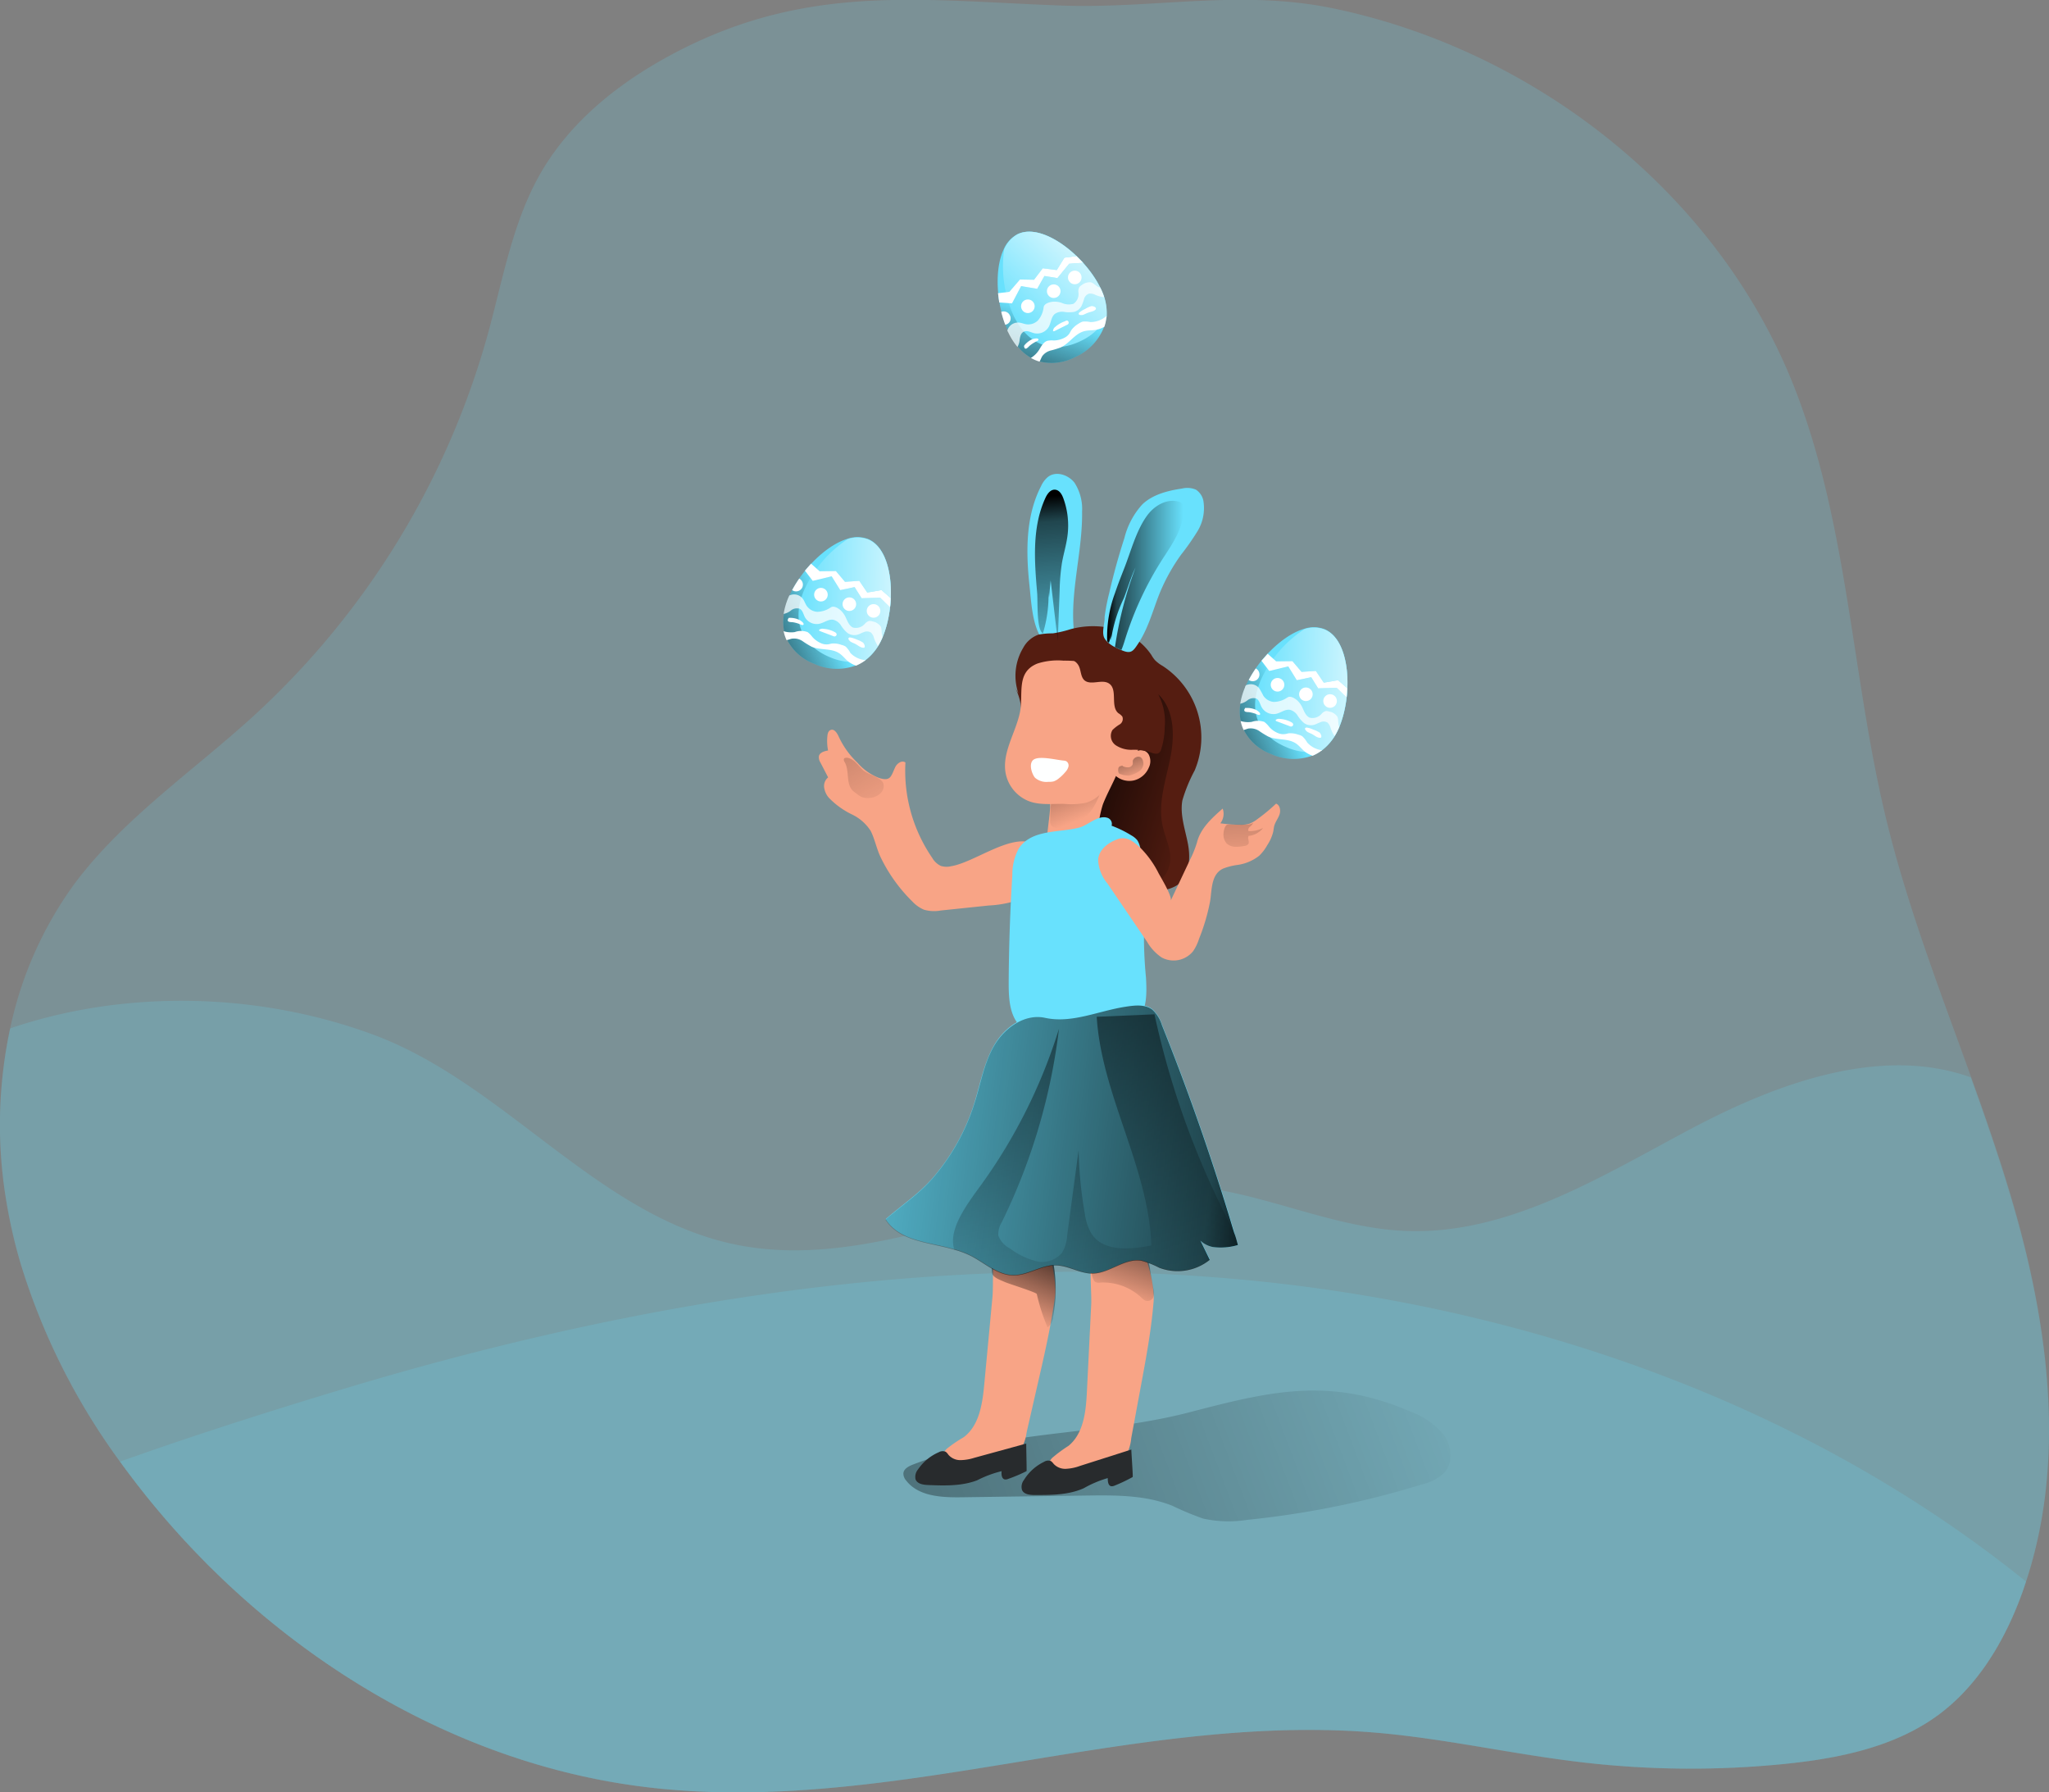 <svg id="Layer_1" data-name="Layer 1" xmlns="http://www.w3.org/2000/svg" xmlns:xlink="http://www.w3.org/1999/xlink" viewBox="0 0 319.33 279.28"><rect x="0" y="0" width="319.33" height="279.28" fill="#808080" stroke="none"/><defs><linearGradient id="linear-gradient" x1="65.11" y1="303.77" x2="262.19" y2="229.34" gradientUnits="userSpaceOnUse"><stop offset="0.01"/><stop offset="0.13" stop-opacity="0.69"/><stop offset="1" stop-opacity="0"/></linearGradient><linearGradient id="linear-gradient-2" x1="456.21" y1="140.66" x2="448.91" y2="151.6" gradientTransform="matrix(0.98, -0.2, 0.2, 0.98, -276.94, 163.42)" xlink:href="#linear-gradient"/><linearGradient id="linear-gradient-3" x1="214.08" y1="204.89" x2="209.32" y2="219.16" xlink:href="#linear-gradient"/><linearGradient id="linear-gradient-4" x1="202.88" y1="135.39" x2="223.5" y2="142.05" xlink:href="#linear-gradient"/><linearGradient id="linear-gradient-5" x1="197.16" y1="127.8" x2="203.82" y2="144.21" xlink:href="#linear-gradient"/><linearGradient id="linear-gradient-6" x1="236" y1="197.85" x2="148.77" y2="188.01" xlink:href="#linear-gradient"/><linearGradient id="linear-gradient-7" x1="198.63" y1="93.49" x2="201.17" y2="126.48" xlink:href="#linear-gradient"/><linearGradient id="linear-gradient-8" x1="207.93" y1="106.18" x2="219.85" y2="106.18" xlink:href="#linear-gradient"/><linearGradient id="linear-gradient-9" x1="-273.62" y1="393.43" x2="-264" y2="383.46" gradientTransform="translate(555.43 -140.69) rotate(22.59)" xlink:href="#linear-gradient"/><linearGradient id="linear-gradient-10" x1="-252.85" y1="376.92" x2="-269.36" y2="383.21" gradientTransform="translate(555.43 -140.69) rotate(22.59)" gradientUnits="userSpaceOnUse"><stop offset="0.01" stop-color="#fff"/><stop offset="0.13" stop-color="#fff" stop-opacity="0.69"/><stop offset="1" stop-color="#fff" stop-opacity="0"/></linearGradient><linearGradient id="linear-gradient-11" x1="-202.53" y1="379.06" x2="-192.91" y2="369.09" gradientTransform="translate(555.43 -140.69) rotate(22.59)" xlink:href="#linear-gradient"/><linearGradient id="linear-gradient-12" x1="-181.76" y1="362.55" x2="-198.27" y2="368.85" xlink:href="#linear-gradient-10"/><linearGradient id="linear-gradient-13" x1="765.52" y1="-8.79" x2="775.14" y2="-18.77" gradientTransform="translate(-489.28 423.49) rotate(-26.13)" xlink:href="#linear-gradient"/><linearGradient id="linear-gradient-14" x1="786.28" y1="-25.31" x2="769.77" y2="-19.01" gradientTransform="translate(-489.28 423.49) rotate(-26.13)" xlink:href="#linear-gradient-10"/><linearGradient id="linear-gradient-15" x1="196.09" y1="140.36" x2="207.86" y2="222.19" xlink:href="#linear-gradient"/><linearGradient id="linear-gradient-16" x1="147.51" y1="95.97" x2="173.36" y2="144.18" xlink:href="#linear-gradient"/><linearGradient id="linear-gradient-17" x1="227.95" y1="116.53" x2="229.43" y2="152.48" xlink:href="#linear-gradient"/><linearGradient id="linear-gradient-18" x1="209.34" y1="130.26" x2="212.51" y2="137.95" xlink:href="#linear-gradient"/></defs><title>13</title><path d="M351.17,262.94c-.27.86-.57,1.71-.89,2.55-2.66,7.06-6.75,13.8-12.83,18.27-6.84,5-15.54,6.75-24,7.6a145.77,145.77,0,0,1-31.53-.27c-10.81-1.26-21.46-3.73-32.31-4.63-38-3.15-75.84,13.14-113.68,8.48-30.12-3.7-57.75-20.89-76.95-44.38-1.68-2.05-3.3-4.16-4.86-6.31a103.14,103.14,0,0,1-15.53-31A80.72,80.72,0,0,1,36.46,204,71.74,71.74,0,0,1,37,176.74a59,59,0,0,1,10-22.5C54.65,144,65.52,136.65,75,128a126.43,126.43,0,0,0,36.48-59.57c2.33-8.49,3.83-17.37,8.22-25,4.93-8.54,13.13-14.77,21.93-19.23,20.21-10.25,37.7-7.63,59.14-6.84,14.51.54,28-2.59,42.61.48,31.4,6.59,59.84,28.86,71.68,59,8.35,21.26,8.9,44.71,14.23,66.92,3.33,13.86,8.5,27.16,13.33,40.58.9,2.51,1.8,5,2.66,7.55,1.33,3.88,2.6,7.77,3.75,11.7C354.67,222.87,357.46,243.94,351.17,262.94Z" transform="translate(-35.42 -16.5)" fill="#68e1fd" opacity="0.18" style="isolation:isolate"/><path d="M351.17,262.94c-.27.86-.57,1.71-.89,2.55-2.66,7.06-6.75,13.8-12.83,18.27-6.84,5-15.54,6.75-24,7.6a145.77,145.77,0,0,1-31.53-.27c-10.81-1.26-21.46-3.73-32.31-4.63-38-3.15-75.84,13.14-113.68,8.48-30.12-3.7-57.75-20.89-76.95-44.38-1.68-2.05-3.3-4.16-4.86-6.31a103.14,103.14,0,0,1-15.53-31A80.72,80.72,0,0,1,36.46,204,71.74,71.74,0,0,1,37,176.74c17.61-6,38.26-5.74,56.39.9,20.57,7.52,35,28.21,56.45,32.74,23.84,5,47.71-11.69,71.94-9,11.09,1.21,21.54,6.47,32.7,6.92,16.11.65,30.67-8.62,44.92-16.15,13.31-7,29.29-12.76,43.16-7.78.9,2.51,1.8,5,2.66,7.55,1.33,3.88,2.6,7.77,3.75,11.7C354.67,222.87,357.46,243.94,351.17,262.94Z" transform="translate(-35.42 -16.5)" fill="#68e1fd" opacity="0.18" style="isolation:isolate"/><path d="M351.17,262.94c-.27.86-.57,1.71-.89,2.55-2.66,7.06-6.75,13.8-12.83,18.27-6.84,5-15.54,6.75-24,7.6a145.77,145.77,0,0,1-31.53-.27c-10.81-1.26-21.46-3.73-32.31-4.63-38-3.15-75.84,13.14-113.68,8.48-30.12-3.7-57.75-20.89-76.95-44.38-1.68-2.05-3.3-4.16-4.86-6.31C68.75,239,84.6,234.23,88.68,233c45.19-13.64,92.67-21.42,139.69-17.17C272.67,219.83,316.63,235.06,351.17,262.94Z" transform="translate(-35.42 -16.5)" fill="#68e1fd" opacity="0.18" style="isolation:isolate"/><path d="M177.73,244.69c-.67.26-1.45.65-1.52,1.37a1.65,1.65,0,0,0,.44,1.14c1.9,2.46,5.49,2.64,8.6,2.6l19.4-.27c4.55-.06,9.24-.1,13.47,1.59a47.59,47.59,0,0,0,4.8,2,18.54,18.54,0,0,0,6.85.2,140,140,0,0,0,27.34-5.55,7.1,7.1,0,0,0,3.44-1.83c1.39-1.59,1.1-4.15-.13-5.87a11.85,11.85,0,0,0-5.12-3.59c-12.63-5.52-22.07-3.16-34.4.05C206.53,240.27,192.05,239.18,177.73,244.69Z" transform="translate(-35.42 -16.5)" fill="url(#linear-gradient)"/><path d="M183.65,151.47a3,3,0,0,1-1.61-.05,3.07,3.07,0,0,1-1.34-1.26,23.92,23.92,0,0,1-4.17-14.85c-.55-.41-1.33.14-1.61.76-.65,1.42-.7,2.21-2.49,1.65a8.45,8.45,0,0,1-3.38-2.38,13.33,13.33,0,0,1-2.89-4c-.25-.58-.72-1.34-1.3-1.09-.36.14-.47.58-.5,1a7.66,7.66,0,0,0,.11,2.19c-.59.1-1.31.31-1.43.89a1.55,1.55,0,0,0,.25,1l1.19,2.3a1.74,1.74,0,0,0-.62,1.57,3.12,3.12,0,0,0,.72,1.59,12.64,12.64,0,0,0,3.69,2.65,7.07,7.07,0,0,1,2.85,2.54c.62,1.23.89,2.68,1.5,4a24.68,24.68,0,0,0,5,7,5.27,5.27,0,0,0,1.81,1.27,5.74,5.74,0,0,0,2.61.12l7.5-.78a17.14,17.14,0,0,0,5.51-1.19c3.07-1.42,5.49-6.81,1.27-8.51C192.86,146.43,187.24,150.89,183.65,151.47Z" transform="translate(-35.42 -16.5)" fill="#f8a486"/><path d="M188.82,232.13c-.28,3.05-.76,6.47-3.21,8.31a21.33,21.33,0,0,0-2.65,1.81c-.76.77-1.08,2.15-.29,2.87a2.76,2.76,0,0,0,1.94.45,31.58,31.58,0,0,0,6.2-.85,6.3,6.3,0,0,0,2.9-1.28,7,7,0,0,0,1.71-3.77l1.83-8c1-4.36,2-8.73,2.59-13.17.42-3.27-2-15.92-8.06-10.6-2.07,1.82-1.45,8.15-1.69,10.71Z" transform="translate(-35.42 -16.5)" fill="#f8a486"/><path d="M197,218.13a30.62,30.62,0,0,0,1.68,5.2,2.17,2.17,0,0,0,.84-1.56,22.71,22.71,0,0,0,.09-8.3,1,1,0,0,0-.19-.52,1.09,1.09,0,0,0-.45-.24,44,44,0,0,0-6-1.59c-1-.18-2.21-.22-2.68.65a2.45,2.45,0,0,0-.21,1.08,5.56,5.56,0,0,0,0,2.19c.31.62,1.31.93,1.89,1.2S196.92,217.86,197,218.13Z" transform="translate(-35.42 -16.5)" fill="url(#linear-gradient-2)"/><path d="M195.36,241.43l-8.1,2.22a7.37,7.37,0,0,1-2.13.36,2.44,2.44,0,0,1-1.91-.84,1.93,1.93,0,0,0-.4-.45,1.18,1.18,0,0,0-1.09.06,7.5,7.5,0,0,0-3.24,2.68,1.79,1.79,0,0,0-.38,1.56c.28.7,1.19.84,1.94.87,2.58.1,5.25.19,7.66-.74a17.37,17.37,0,0,1,3.81-1.42c-.06.5,0,1.18.49,1.29a1.05,1.05,0,0,0,.52-.08,22.81,22.81,0,0,0,2.88-1.22C195.44,245.37,195.33,241.44,195.36,241.43Z" transform="translate(-35.42 -16.5)" fill="#282b2d"/><path d="M204.81,233.34c-.15,3.06-.49,6.49-2.86,8.44a22.35,22.35,0,0,0-2.58,1.91c-.71.8-1,2.19-.16,2.88a2.73,2.73,0,0,0,1.95.37,33,33,0,0,0,6.17-1.1,6.3,6.3,0,0,0,2.84-1.41,7.1,7.1,0,0,0,1.55-3.84l1.49-8.05c.82-4.4,1.64-8.81,2-13.27.29-3.29-2.64-15.83-8.49-10.26-2,1.91-1.11,8.21-1.24,10.78Z" transform="translate(-35.42 -16.5)" fill="#f8a486"/><path d="M205.79,215.78a1,1,0,0,0,.3.45,1.15,1.15,0,0,0,.78.12,8.73,8.73,0,0,1,6.44,2.34,2.31,2.31,0,0,0,.56.44,1,1,0,0,0,1.24-.39,2,2,0,0,0,.08-1.32l-.51-2.9a7.48,7.48,0,0,0-1.09-3.22,4.29,4.29,0,0,0-4.69-1.38C206.46,210.71,204.77,213.34,205.79,215.78Z" transform="translate(-35.42 -16.5)" fill="url(#linear-gradient-3)"/><path d="M195.86,107.73c-.56-5.24-.61-10.8,1.81-15.49a4,4,0,0,1,1.05-1.41c1.25-1,3.2-.36,4.16.89a7.57,7.57,0,0,1,1.18,4.51c.1,7-2.47,14.17-.87,21,.07.3-4.75-.25-5.5-1.37C196.28,113.79,196.13,110.18,195.86,107.73Z" transform="translate(-35.42 -16.5)" fill="#68e1fd"/><path d="M194.14,124.56a8.47,8.47,0,0,1,.75-7.13,4.35,4.35,0,0,1,2.4-2.05,11.36,11.36,0,0,1,2.19-.19,17.8,17.8,0,0,0,2.78-.65,13.32,13.32,0,0,1,7,0,10,10,0,0,1,5.59,4,5.07,5.07,0,0,0,.56.81,5.35,5.35,0,0,0,1.2.91,13.29,13.29,0,0,1,5,16.28,24.18,24.18,0,0,0-1.92,4.67c-.41,2.28.46,4.58.88,6.85s.21,5-1.69,6.36a5.53,5.53,0,0,1-3.42.8c-3.3-.12-6.67-2-7.79-5.13a4.61,4.61,0,0,0-.36-.86c-.58-1-1.87-1.14-3-1.37a5.3,5.3,0,0,1-3.63-2.27,6.34,6.34,0,0,1-.59-1.8,32.09,32.09,0,0,1-.62-6.41,7.88,7.88,0,0,0-.19-2.28,8,8,0,0,0-2.24-3,8.15,8.15,0,0,1-2.11-3.13,21.66,21.66,0,0,1-.46-2.81,8.39,8.39,0,0,0-1.13-3" transform="translate(-35.42 -16.5)" fill="#551d11"/><path d="M217.77,149.42c-.24-1.5-.89-2.9-1.19-4.39-.7-3.46.54-7,1.23-10.42s.68-7.51-1.88-9.93a9.26,9.26,0,0,1,.68,6.87,11.89,11.89,0,0,1-1.73-2.8c.22,1.87-1.13,3.57-2.64,4.69s-3.28,1.93-4.55,3.31c-1.6,1.74-2.2,4.14-2.75,6.43a3,3,0,0,0-.1,1.46,2.59,2.59,0,0,0,.62,1c1.75,2,4.25,3.21,5.76,5.36a11.32,11.32,0,0,0,1.51,2.1C215.68,155.76,218.25,152.37,217.77,149.42Z" transform="translate(-35.42 -16.5)" fill="url(#linear-gradient-4)"/><path d="M198.69,146c-.11,1-.16,2.23.62,2.9a3.27,3.27,0,0,0,2.18.52l2.16,0a3,3,0,0,0,1.43-.24,3.77,3.77,0,0,0,1.43-2.69,17.63,17.63,0,0,1,.79-4.65c.64-1.65,1.53-3.2,2.22-4.84a5.49,5.49,0,0,0-3.18.68c-1,.49-1.91,1.11-2.94,1.52s-2.52.3-3.55.77-.71,1.5-.77,2.41C199,143.55,198.82,144.77,198.69,146Z" transform="translate(-35.42 -16.5)" fill="#f8a486"/><path d="M199.1,144.21a1.38,1.38,0,0,0,.15.92,1.28,1.28,0,0,0,1.14.37,6.85,6.85,0,0,0,5.24-2.89,11.84,11.84,0,0,0,1.31-2.73.28.28,0,0,0,0-.18c0-.13-.24-.12-.38-.09a43.5,43.5,0,0,1-5.31,1.1l-1.38.17c-.46.05-.53,0-.61.47A21,21,0,0,0,199.1,144.21Z" transform="translate(-35.42 -16.5)" fill="url(#linear-gradient-5)"/><path d="M194.34,127.65c-.71,3.18-2.81,6.21-2.18,9.4a5.88,5.88,0,0,0,3.81,4.36c1.69.56,3.51.32,5.29.35a11.72,11.72,0,0,0,3.35-.16c2.07-.56,3.42-2.5,4.59-4.3a3.26,3.26,0,0,0,2.94.8,3.39,3.39,0,0,0,2.32-2,2.24,2.24,0,0,0,0-2,1.36,1.36,0,0,0-1.73-.6,14.91,14.91,0,0,0,1-4.89,9.09,9.09,0,0,0-.23-2.55,8.43,8.43,0,0,0-5-5.31,20.13,20.13,0,0,0-7.35-1.31,10.41,10.41,0,0,0-4.05.45C193.65,121.27,195,124.72,194.34,127.65Z" transform="translate(-35.42 -16.5)" fill="#f8a486"/><path d="M203.63,120.46c.26.66.24,1.47.75,2,1,.93,2.78-.21,3.89.55,1.39.94.15,3.56,1.45,4.62a2.37,2.37,0,0,1,.61.52,1,1,0,0,1-.42,1.23,6,6,0,0,0-1.12.87,1.78,1.78,0,0,0,.5,2.36,4.35,4.35,0,0,0,2.53.72,8.41,8.41,0,0,1,2.65.31c.55.19,1.22.51,1.64.11a1.1,1.1,0,0,0,.28-.52,11.22,11.22,0,0,0-.86-8.87,12.7,12.7,0,0,0-6.91-5.73c-2.37-.82-6.42-1.69-8.8-1C200.24,119.27,202.91,118.58,203.63,120.46Z" transform="translate(-35.42 -16.5)" fill="#551d11"/><path d="M194.19,148.72a8.5,8.5,0,0,0-1,4.12c-.35,5.6-.54,11.22-.57,16.83,0,2.44.13,5.17,1.91,6.84,1.43,1.32,3.51,1.58,5.45,1.66a46.61,46.61,0,0,0,6.79-.2c2.16-.23,4.5-.7,5.91-2.36,1.52-1.81,1.47-4.42,1.34-6.78a67.18,67.18,0,0,1-.24-9.82,34.08,34.08,0,0,0-.64-10.32,3.49,3.49,0,0,0-.47-1.26,3.15,3.15,0,0,0-.91-.75,17.13,17.13,0,0,0-3.1-1.52,1,1,0,0,0-.74-1.26c-1.43-.39-2.93,1.17-4.24,1.53C200.61,146.29,196.19,145.64,194.19,148.72Z" transform="translate(-35.42 -16.5)" fill="#68e1fd"/><path d="M198.27,175c-3.14-.69-6.28,1.55-7.89,4.32s-2.16,6-3.12,9.08A32.87,32.87,0,0,1,181,199.79c-2.27,2.68-4.91,4.37-7.56,6.68,2.6,4.13,8.79,3.43,13.17,5.59,2.25,1.1,4.24,3.08,6.75,3.11,2.3,0,4.38-1.61,6.67-1.56,1.94,0,3.72,1.29,5.66,1.27,2.66,0,5-2.45,7.64-2a14.77,14.77,0,0,1,2.76,1.08,8,8,0,0,0,7.89-1.23l-2.21-4.49a3.21,3.21,0,0,0,2.68,2.57,9.34,9.34,0,0,0,3.92-.31Q223.27,193,216.5,176.13a5.44,5.44,0,0,0-1.51-2.39c-1.12-.84-2.67-.67-4.06-.46C206.63,173.92,202.52,176,198.27,175Z" transform="translate(-35.42 -16.5)" fill="#68e1fd"/><path d="M228.35,210.49a9.37,9.37,0,0,1-3.93.31,3.77,3.77,0,0,1-1.92-1l1.46,3a8,8,0,0,1-7.89,1.23,13.51,13.51,0,0,0-2.76-1.08c-2.63-.45-5,2-7.65,2-1.94,0-3.71-1.23-5.65-1.27-2.3-.05-4.37,1.6-6.67,1.56-2.51,0-4.5-2-6.75-3.11a13.8,13.8,0,0,0-2.43-.9c-4-1.16-8.59-1.28-10.75-4.69,2.66-2.31,5.3-4,7.57-6.68a32.92,32.92,0,0,0,6.28-11.36c1-3.07,1.49-6.31,3.11-9.08s4.76-5,7.89-4.33c4.25.93,8.36-1.1,12.67-1.74,1.38-.21,2.94-.38,4.06.46a5.31,5.31,0,0,1,1.5,2.4q6.38,15.92,11.27,32.38C228,209.17,228.16,209.83,228.35,210.49Z" transform="translate(-35.42 -16.5)" fill="url(#linear-gradient-6)"/><path d="M196.73,137.69a2.71,2.71,0,0,0,2.09.63,2.94,2.94,0,0,0,.78-.06,2.46,2.46,0,0,0,.79-.44,7,7,0,0,0,1.1-1.07,1.89,1.89,0,0,0,.45-.82.79.79,0,0,0-.34-.82,1.29,1.29,0,0,0-.44-.1c-1.1-.1-3.53-.72-4.53-.22S196.2,137.08,196.73,137.69Z" transform="translate(-35.42 -16.5)" fill="#feffff"/><path d="M222.09,99.2a38.5,38.5,0,0,1-2.61,3.74,29.41,29.41,0,0,0-3.41,6.19c-1,2.56-1.72,5.32-3.26,7.64-.77,1.16-1.08,1.63-2.4,1.12l-.22-.09a8.53,8.53,0,0,1-1-.46,4.68,4.68,0,0,1-1-.66,2.16,2.16,0,0,1-.27-.25,2.1,2.1,0,0,1-.35-.45c-.47-.77-.06-2.1,0-3l0-.33a30.08,30.08,0,0,1,.72-3.74c.66-2.89,1.45-5.75,2.36-8.56a12.19,12.19,0,0,1,2.79-5.25c1.64-1.57,4-2.15,6.21-2.48a3.46,3.46,0,0,1,2.14.17,2.68,2.68,0,0,1,1.21,2A6.92,6.92,0,0,1,222.09,99.2Z" transform="translate(-35.42 -16.5)" fill="#68e1fd"/><path d="M197.06,108.91c-.43-5-.82-10.24,1.27-14.79.29-.65.79-1.36,1.5-1.32s1.1.76,1.33,1.4a12.33,12.33,0,0,1,.63,5.74c-.18,1.45-.62,2.85-.87,4.28a32.53,32.53,0,0,0-.36,4.3l-.29,7.86-1.11-9.45-.25,2.67-.08-.74a20.37,20.37,0,0,1-.88,6.34C196.93,114.6,197.17,110.2,197.06,108.91Z" transform="translate(-35.42 -16.5)" fill="url(#linear-gradient-7)"/><path d="M219.83,95.64c.21,2.94-1.67,5.55-3.25,8a51.74,51.74,0,0,0-5.86,12.62,16.07,16.07,0,0,1-.53,1.52,8.53,8.53,0,0,1-1-.46,59.45,59.45,0,0,1,3.2-12.39c-.74,1.54-1.21,3.23-1.83,4.8a22.52,22.52,0,0,0-2,6.56c0-.28,0-.56.07-.84l-.39,1.21a2.16,2.16,0,0,1-.27-.25,19.66,19.66,0,0,1,1.21-7.47c.43-1.29.93-2.56,1.42-3.81,1.06-2.68,1.87-5.9,3.56-8.25,1.11-1.54,3-2.7,4.87-2.24a1.12,1.12,0,0,1,.63.34A1.19,1.19,0,0,1,219.83,95.64Z" transform="translate(-35.42 -16.5)" fill="url(#linear-gradient-8)"/><path d="M173,115.68v0a10.92,10.92,0,0,1-.76,1.49,7.9,7.9,0,0,1-1.92,2.15l-.12.09a6.86,6.86,0,0,1-1.37.77,8.44,8.44,0,0,1-6.49-.24,7.82,7.82,0,0,1-4.27-3.78,6.87,6.87,0,0,1-.46-1.39,7.37,7.37,0,0,1,0-2.66,10.83,10.83,0,0,1,.73-2.54l.15-.33q.2-.44.42-.87a18.22,18.22,0,0,1,1.11-1.8c2-2.82,4.85-5.34,7.52-6.13a4.73,4.73,0,0,1,3.2.06C174.74,102.22,175.1,110.62,173,115.68Z" transform="translate(-35.42 -16.5)" fill="#68e1fd"/><path d="M173,115.68v0a10.92,10.92,0,0,1-.76,1.49,7.9,7.9,0,0,1-1.92,2.15l-.12.09a6.86,6.86,0,0,1-1.37.77,8.44,8.44,0,0,1-6.49-.24,7.82,7.82,0,0,1-4.27-3.78,6.87,6.87,0,0,1-.46-1.39,7.37,7.37,0,0,1,0-2.66,10.83,10.83,0,0,1,.73-2.54l.15-.33q.2-.44.42-.87a18.22,18.22,0,0,1,1.11-1.8c2-2.82,4.85-5.34,7.52-6.13a4.73,4.73,0,0,1,3.2.06C174.74,102.22,175.1,110.62,173,115.68Z" transform="translate(-35.42 -16.5)" fill="url(#linear-gradient-9)"/><path d="M173,115.72a8.46,8.46,0,0,1-2.8,3.72,8.9,8.9,0,0,1-5.48-.56c-4.05-1.69-6.13-5.32-4-10.38a18.82,18.82,0,0,1,6.81-8,4.73,4.73,0,0,1,3.2.06C174.75,102.22,175.1,110.66,173,115.72Z" transform="translate(-35.42 -16.5)" fill="#68e1fd"/><path d="M173,115.72a8.46,8.46,0,0,1-2.8,3.72,8.9,8.9,0,0,1-5.48-.56c-4.05-1.69-6.13-5.32-4-10.38a18.82,18.82,0,0,1,6.81-8,4.73,4.73,0,0,1,3.2.06C174.75,102.22,175.1,110.66,173,115.72Z" transform="translate(-35.42 -16.5)" fill="url(#linear-gradient-10)"/><polygon points="126.4 87.83 127.74 89.01 130.27 88.98 131.69 90.66 133.92 90.5 135.16 92.33 137.38 91.94 138.82 93.2 138.71 94.66 137.17 93.14 134.28 93.22 133.19 91.48 130.95 91.95 129.61 89.8 126.66 90.51 125.45 88.92 126.4 87.83" fill="#68e1fd"/><polygon points="126.4 87.83 127.74 89.01 130.27 88.98 131.69 90.66 133.92 90.5 135.16 92.33 137.38 91.94 138.82 93.2 138.71 94.66 137.17 93.14 134.28 93.22 133.19 91.48 130.95 91.95 129.61 89.8 126.66 90.51 125.45 88.92 126.4 87.83" fill="#fff"/><path d="M173,115.68v0a10.92,10.92,0,0,1-.76,1.49,6.49,6.49,0,0,1-.61-1.24,1.7,1.7,0,0,0-.48-.87,1.16,1.16,0,0,0-1.09-.07c-.36.12-.69.33-1.06.42a1.84,1.84,0,0,1-1.51-.29,5,5,0,0,1-1-1.16,2,2,0,0,0-1.2-.89c-.73-.13-1.39.44-2.12.61a2.1,2.1,0,0,1-2.3-1c-.25-.47-.35-1.09-.83-1.33a1.5,1.5,0,0,0-1.39.3,2.69,2.69,0,0,1-1.1.51,10.83,10.83,0,0,1,.73-2.54l.15-.33,0,0a1.71,1.71,0,0,1,2.07.46c.27.34.39.77.63,1.13a2.15,2.15,0,0,0,1.65.95,3.79,3.79,0,0,0,2.13-.7c.45-.27,1.05.08,1.46.41a3.5,3.5,0,0,1,.9,1.27c.27.56.51,1.22,1.09,1.47a1.82,1.82,0,0,0,1.84-.58,1.46,1.46,0,0,1,.68-.45,1.37,1.37,0,0,1,.53.08,1.94,1.94,0,0,1,1.26.78c.24.48.06,1.08.3,1.55Z" transform="translate(-35.42 -16.5)" fill="#fff" opacity="0.74"/><path d="M170.32,119.36l-.12.09a6.86,6.86,0,0,1-1.37.77,4.35,4.35,0,0,1-1.13-.59c-.54-.41-.95-1-1.52-1.36-1.24-.8-2.93-.43-4.27-1a14.77,14.77,0,0,1-1.37-.84A2.34,2.34,0,0,0,159,116c-.32,0-.62.19-1,.24a6.87,6.87,0,0,1-.46-1.39,4,4,0,0,0,1.74.14,2.89,2.89,0,0,1,2,0,3.42,3.42,0,0,1,.73.74,3.81,3.81,0,0,0,1.38,1,2.12,2.12,0,0,0,1,.17c.24,0,.46-.1.7-.13a3.48,3.48,0,0,1,1.46.21,2.19,2.19,0,0,1,.67.27,4,4,0,0,1,.74,1A3.69,3.69,0,0,0,170.32,119.36Z" transform="translate(-35.42 -16.5)" fill="#fff"/><circle cx="127.94" cy="92.66" r="1.06" fill="#fff"/><circle cx="132.37" cy="94.14" r="1.06" fill="#fff"/><circle cx="136.14" cy="95.19" r="1.06" fill="#fff"/><path d="M160.47,108a1.07,1.07,0,0,1-1.38.57l-.22-.12a18.22,18.22,0,0,1,1.11-1.8A1.07,1.07,0,0,1,160.47,108Z" transform="translate(-35.42 -16.5)" fill="#fff"/><path d="M158.46,112.77a.16.16,0,0,0-.19.12l-.08.16a.25.25,0,0,0,0,.11c0,.11.09.19.19.22a1.74,1.74,0,0,0,.51.06,4.83,4.83,0,0,1,1.42.42c.09,0,.21.07.29,0,.28-.22-.44-.7-.61-.77A3.33,3.33,0,0,0,158.46,112.77Z" transform="translate(-35.42 -16.5)" fill="#fff"/><path d="M163.75,114.48a.86.86,0,0,0-.61.11.23.23,0,0,0-.07.1c0,.08.08.13.16.15l2.08.79a.35.35,0,0,0,.5-.24c0-.22-.14-.32-.31-.41A4.3,4.3,0,0,0,163.75,114.48Z" transform="translate(-35.42 -16.5)" fill="#fff"/><path d="M168.94,116.15a3.82,3.82,0,0,0-1-.32.27.27,0,0,0-.26.07.23.23,0,0,0,0,.24,1,1,0,0,0,.46.43c.19.1.4.17.59.27.42.22.8.59,1.27.59l.08,0c.26-.16,0-.67-.17-.81A4.23,4.23,0,0,0,168.94,116.15Z" transform="translate(-35.42 -16.5)" fill="#fff"/><path d="M244.16,129.72v0a10.24,10.24,0,0,1-.76,1.48,7.8,7.8,0,0,1-1.92,2.16l-.12.08a6.44,6.44,0,0,1-1.37.78,8.44,8.44,0,0,1-6.49-.24,7.77,7.77,0,0,1-4.26-3.78,6,6,0,0,1-.46-1.39,7.37,7.37,0,0,1-.05-2.66,10.88,10.88,0,0,1,.74-2.54c0-.11.09-.22.14-.33.13-.29.27-.58.43-.87a17,17,0,0,1,1.1-1.8c2-2.82,4.85-5.35,7.53-6.13a4.7,4.7,0,0,1,3.19.06C245.9,116.26,246.25,124.66,244.16,129.72Z" transform="translate(-35.42 -16.5)" fill="#68e1fd"/><path d="M244.16,129.72v0a10.24,10.24,0,0,1-.76,1.48,7.8,7.8,0,0,1-1.92,2.16l-.12.08a6.44,6.44,0,0,1-1.37.78,8.44,8.44,0,0,1-6.49-.24,7.77,7.77,0,0,1-4.26-3.78,6,6,0,0,1-.46-1.39,7.37,7.37,0,0,1-.05-2.66,10.88,10.88,0,0,1,.74-2.54c0-.11.09-.22.14-.33.13-.29.27-.58.43-.87a17,17,0,0,1,1.1-1.8c2-2.82,4.85-5.35,7.53-6.13a4.7,4.7,0,0,1,3.19.06C245.9,116.26,246.25,124.66,244.16,129.72Z" transform="translate(-35.42 -16.5)" fill="url(#linear-gradient-11)"/><path d="M244.15,129.76a8.46,8.46,0,0,1-2.8,3.72,8.79,8.79,0,0,1-5.47-.57c-4.06-1.68-6.14-5.31-4-10.37a18.68,18.68,0,0,1,6.81-8,4.7,4.7,0,0,1,3.19.06C245.91,116.26,246.25,124.7,244.15,129.76Z" transform="translate(-35.42 -16.5)" fill="#68e1fd"/><path d="M244.15,129.76a8.46,8.46,0,0,1-2.8,3.72,8.79,8.79,0,0,1-5.47-.57c-4.06-1.68-6.14-5.31-4-10.37a18.68,18.68,0,0,1,6.81-8,4.7,4.7,0,0,1,3.19.06C245.91,116.26,246.25,124.7,244.15,129.76Z" transform="translate(-35.42 -16.5)" fill="url(#linear-gradient-12)"/><polygon points="197.56 101.87 198.89 103.05 201.42 103.02 202.84 104.69 205.07 104.54 206.31 106.37 208.53 105.98 209.98 107.24 209.86 108.7 208.32 107.18 205.43 107.26 204.35 105.52 202.1 105.99 200.77 103.83 197.81 104.55 196.6 102.96 197.56 101.87" fill="#68e1fd"/><polygon points="197.56 101.87 198.89 103.05 201.42 103.02 202.84 104.69 205.07 104.54 206.31 106.37 208.53 105.98 209.98 107.24 209.86 108.7 208.32 107.18 205.43 107.26 204.35 105.52 202.1 105.99 200.77 103.83 197.81 104.55 196.6 102.96 197.56 101.87" fill="#fff"/><path d="M244.16,129.72v0a10.24,10.24,0,0,1-.76,1.48,5.61,5.61,0,0,1-.6-1.23,1.87,1.87,0,0,0-.49-.88,1.19,1.19,0,0,0-1.09-.06c-.36.12-.69.33-1.06.42a1.85,1.85,0,0,1-1.51-.29,5,5,0,0,1-1-1.16,2,2,0,0,0-1.2-.9c-.73-.12-1.39.45-2.11.62a2.12,2.12,0,0,1-2.31-1.05c-.25-.47-.35-1.09-.83-1.33a1.5,1.5,0,0,0-1.39.3,2.69,2.69,0,0,1-1.1.51,10.88,10.88,0,0,1,.74-2.54c0-.11.09-.22.14-.33l0,0a1.71,1.71,0,0,1,2.07.46,12.5,12.5,0,0,1,.63,1.13,2.15,2.15,0,0,0,1.65,1,3.79,3.79,0,0,0,2.13-.7c.45-.27,1.05.08,1.46.41a3.53,3.53,0,0,1,.91,1.27c.26.56.51,1.22,1.08,1.47a1.84,1.84,0,0,0,1.85-.58,1.43,1.43,0,0,1,.67-.45,1.37,1.37,0,0,1,.53.08,1.9,1.9,0,0,1,1.26.78c.24.47.06,1.08.3,1.55Z" transform="translate(-35.42 -16.5)" fill="#fff" opacity="0.74"/><path d="M241.47,133.4l-.12.08a6.44,6.44,0,0,1-1.37.78,4.35,4.35,0,0,1-1.13-.59c-.54-.41-.94-1-1.51-1.36-1.25-.8-2.93-.44-4.28-1.05a14.77,14.77,0,0,1-1.37-.84,2.34,2.34,0,0,0-1.52-.42c-.32,0-.62.19-.94.24a6,6,0,0,1-.46-1.39,4,4,0,0,0,1.73.13,3,3,0,0,1,1.95,0,3.71,3.71,0,0,1,.74.74,3.64,3.64,0,0,0,1.38,1,2.08,2.08,0,0,0,1,.17c.24,0,.47-.1.7-.13a3.55,3.55,0,0,1,1.47.21,1.92,1.92,0,0,1,.66.27,4,4,0,0,1,.74.95A3.69,3.69,0,0,0,241.47,133.4Z" transform="translate(-35.42 -16.5)" fill="#fff"/><circle cx="199.1" cy="106.7" r="1.06" fill="#fff"/><circle cx="203.52" cy="108.18" r="1.06" fill="#fff"/><circle cx="207.29" cy="109.23" r="1.06" fill="#fff"/><path d="M231.62,122a1.05,1.05,0,0,1-1.38.56,1,1,0,0,1-.21-.11,17,17,0,0,1,1.1-1.8A1.07,1.07,0,0,1,231.62,122Z" transform="translate(-35.42 -16.5)" fill="#fff"/><path d="M229.62,126.81a.27.27,0,0,0-.13,0,.26.26,0,0,0-.07.1l-.08.16a.21.21,0,0,0,0,.11c0,.1.09.19.19.22a1.74,1.74,0,0,0,.51.06,5.12,5.12,0,0,1,1.42.41c.09,0,.21.08.29,0,.28-.22-.44-.7-.61-.78A3.45,3.45,0,0,0,229.62,126.81Z" transform="translate(-35.42 -16.5)" fill="#fff"/><path d="M234.9,128.52a.86.86,0,0,0-.61.11.15.15,0,0,0-.06.1c0,.08.08.13.15.15l2.09.79a.34.34,0,0,0,.49-.24c0-.22-.14-.32-.31-.41A4.3,4.3,0,0,0,234.9,128.52Z" transform="translate(-35.42 -16.5)" fill="#fff"/><path d="M240.1,130.19a3.58,3.58,0,0,0-1-.32c-.1,0-.21,0-.26.07a.25.25,0,0,0,0,.24,1.09,1.09,0,0,0,.47.43c.19.1.39.17.58.27.42.22.8.59,1.27.58h.08c.26-.16,0-.67-.16-.81A4.2,4.2,0,0,0,240.1,130.19Z" transform="translate(-35.42 -16.5)" fill="#fff"/><path d="M206.87,61.28l0,0a9.72,9.72,0,0,1,.62,1.54,7.93,7.93,0,0,1,.35,2.87.71.71,0,0,0,0,.14,6.49,6.49,0,0,1-.33,1.54,8.45,8.45,0,0,1-4.46,4.73,7.81,7.81,0,0,1-5.65.71,6.39,6.39,0,0,1-1.35-.58,7.36,7.36,0,0,1-2-1.72,10.68,10.68,0,0,1-1.42-2.23,3.18,3.18,0,0,1-.16-.32c-.13-.29-.25-.59-.37-.9a17.45,17.45,0,0,1-.62-2c-.83-3.34-.82-7.18.36-9.7A4.73,4.73,0,0,1,194,53C197.9,51.1,204.45,56.37,206.87,61.28Z" transform="translate(-35.42 -16.5)" fill="#68e1fd"/><path d="M206.87,61.28l0,0a9.72,9.72,0,0,1,.62,1.54,7.93,7.93,0,0,1,.35,2.87.71.71,0,0,0,0,.14,6.49,6.49,0,0,1-.33,1.54,8.45,8.45,0,0,1-4.46,4.73,7.81,7.81,0,0,1-5.65.71,6.39,6.39,0,0,1-1.35-.58,7.36,7.36,0,0,1-2-1.72,10.68,10.68,0,0,1-1.42-2.23,3.18,3.18,0,0,1-.16-.32c-.13-.29-.25-.59-.37-.9a17.45,17.45,0,0,1-.62-2c-.83-3.34-.82-7.18.36-9.7A4.73,4.73,0,0,1,194,53C197.9,51.1,204.45,56.37,206.87,61.28Z" transform="translate(-35.42 -16.5)" fill="url(#linear-gradient-13)"/><path d="M206.89,61.32a8.43,8.43,0,0,1,1,4.55,8.85,8.85,0,0,1-4,3.74c-3.94,1.94-8,1.1-10.45-3.81a18.7,18.7,0,0,1-1.53-10.41A4.73,4.73,0,0,1,194,53C197.91,51.09,204.48,56.4,206.89,61.32Z" transform="translate(-35.42 -16.5)" fill="#68e1fd"/><path d="M206.89,61.32a8.43,8.43,0,0,1,1,4.55,8.85,8.85,0,0,1-4,3.74c-3.94,1.94-8,1.1-10.45-3.81a18.7,18.7,0,0,1-1.53-10.41A4.73,4.73,0,0,1,194,53C197.91,51.09,204.48,56.4,206.89,61.32Z" transform="translate(-35.42 -16.5)" fill="url(#linear-gradient-14)"/><polygon points="155.54 45.69 157.31 45.47 158.96 43.55 161.15 43.59 162.51 41.8 164.7 42.08 165.88 40.15 167.77 39.9 168.8 40.95 166.63 41.1 164.79 43.33 162.77 43 161.64 45 159.14 44.58 157.72 47.27 155.73 47.13 155.54 45.69" fill="#68e1fd"/><polygon points="155.54 45.69 157.31 45.47 158.96 43.55 161.15 43.59 162.51 41.8 164.7 42.08 165.88 40.15 167.77 39.9 168.8 40.95 166.63 41.1 164.79 43.33 162.77 43 161.64 45 159.14 44.58 157.72 47.27 155.73 47.13 155.54 45.69" fill="#fff"/><path d="M206.87,61.28l0,0a9.72,9.72,0,0,1,.62,1.54,5.57,5.57,0,0,1-1.33-.36,1.78,1.78,0,0,0-1-.21,1.18,1.18,0,0,0-.77.78,9.69,9.69,0,0,1-.38,1.07,1.87,1.87,0,0,1-1.21,1,4.85,4.85,0,0,1-1.52,0,2,2,0,0,0-1.46.31c-.58.47-.59,1.34-.94,2a2.1,2.1,0,0,1-2.31,1c-.52-.13-1.05-.46-1.55-.25s-.61.75-.69,1.24a2.66,2.66,0,0,1-.34,1.16,10.68,10.68,0,0,1-1.42-2.23,3.18,3.18,0,0,1-.16-.32h0a1.72,1.72,0,0,1,1.71-1.25c.43,0,.84.21,1.27.27a2.15,2.15,0,0,0,1.8-.61,3.83,3.83,0,0,0,.88-2.06c.09-.52.75-.74,1.27-.83a3.43,3.43,0,0,1,1.55.16,2.63,2.63,0,0,0,1.82.15,1.82,1.82,0,0,0,.78-1.77,1.44,1.44,0,0,1,.12-.8,1.23,1.23,0,0,1,.4-.35,2,2,0,0,1,1.42-.43c.51.13.85.67,1.36.8Z" transform="translate(-35.42 -16.5)" fill="#fff" opacity="0.74"/><path d="M207.86,65.73a.71.71,0,0,0,0,.14,6.49,6.49,0,0,1-.33,1.54,3.92,3.92,0,0,1-1.19.46c-.66.14-1.36.06-2,.25-1.43.4-2.27,1.91-3.62,2.52a13.52,13.52,0,0,1-1.53.47,2.36,2.36,0,0,0-1.32.86c-.18.28-.27.6-.44.88a6.39,6.39,0,0,1-1.35-.58,4,4,0,0,0,1.25-1.21c.35-.56.67-1.24,1.3-1.45a3.28,3.28,0,0,1,1-.06,3.74,3.74,0,0,0,1.64-.4,2.06,2.06,0,0,0,.76-.61c.14-.19.23-.41.36-.61a3.75,3.75,0,0,1,1.13-1,2.26,2.26,0,0,1,.64-.32,4,4,0,0,1,1.2.07A3.72,3.72,0,0,0,207.86,65.73Z" transform="translate(-35.42 -16.5)" fill="#fff"/><circle cx="160.19" cy="47.72" r="1.06" fill="#fff"/><circle cx="164.22" cy="45.37" r="1.06" fill="#fff"/><circle cx="167.5" cy="43.23" r="1.06" fill="#fff"/><path d="M192.79,65.61a1,1,0,0,1-.71,1.49,17.45,17.45,0,0,1-.62-2A1.05,1.05,0,0,1,192.79,65.61Z" transform="translate(-35.42 -16.5)" fill="#fff"/><path d="M195.08,70.29a.29.29,0,0,0-.06.11.23.23,0,0,0,0,.11l.06.17s0,.08.06.1a.24.24,0,0,0,.29,0,1.85,1.85,0,0,0,.39-.35,5.13,5.13,0,0,1,1.24-.79c.09-.05.19-.11.2-.21,0-.36-.82-.13-1-.06A3.43,3.43,0,0,0,195.08,70.29Z" transform="translate(-35.42 -16.5)" fill="#fff"/><path d="M199.86,67.45a.81.81,0,0,0-.32.53.14.14,0,0,0,0,.11c.06.06.15,0,.22,0l2-1a.34.34,0,0,0,.14-.53c-.14-.18-.33-.11-.51,0A4.43,4.43,0,0,0,199.86,67.45Z" transform="translate(-35.42 -16.5)" fill="#fff"/><path d="M204.54,64.64a3.85,3.85,0,0,0-.89.54.27.27,0,0,0-.12.24.23.23,0,0,0,.18.15,1,1,0,0,0,.63-.06c.2-.08.39-.19.59-.26.44-.18,1-.21,1.28-.58l0-.06c.05-.3-.5-.44-.72-.41A4.16,4.16,0,0,0,204.54,64.64Z" transform="translate(-35.42 -16.5)" fill="#fff"/><path d="M211.74,242.36l-8,2.55a7.23,7.23,0,0,1-2.11.45,2.46,2.46,0,0,1-2-.76,2.09,2.09,0,0,0-.41-.43,1.16,1.16,0,0,0-1.09.11,7.43,7.43,0,0,0-3.12,2.81,1.74,1.74,0,0,0-.31,1.58c.3.68,1.22.78,2,.78,2.58,0,5.25,0,7.62-1.06a17.2,17.2,0,0,1,3.74-1.58c0,.51.05,1.18.55,1.27a1.07,1.07,0,0,0,.52-.1,24.25,24.25,0,0,0,2.82-1.34C212,246.29,211.7,242.37,211.74,242.36Z" transform="translate(-35.42 -16.5)" fill="#282b2d"/><path d="M228.35,210.49a9.37,9.37,0,0,1-3.93.31,3.77,3.77,0,0,1-1.92-1l1.46,3a8,8,0,0,1-7.89,1.23,13.51,13.51,0,0,0-2.76-1.08c-2.63-.45-5,2-7.65,2-1.94,0-3.71-1.23-5.65-1.27-2.3-.05-4.37,1.6-6.67,1.56-2.51,0-4.5-2-6.75-3.11a13.8,13.8,0,0,0-2.43-.9c-1-3,1.63-6.65,4.09-10a83.79,83.79,0,0,0,12.21-24.43,93.89,93.89,0,0,1-8.9,30.11A3.68,3.68,0,0,0,191,209a3.58,3.58,0,0,0,1.78,2,11.83,11.83,0,0,0,4.07,2,4,4,0,0,0,4.1-1.33,5.93,5.93,0,0,0,.79-2.66q.88-6.65,1.78-13.3a64.53,64.53,0,0,0,1,10.09,8.07,8.07,0,0,0,1,2.92c1.83,2.84,6,2.51,9.34,1.84-.44-12.25-7.76-23.4-8.52-35.63l9-.38a131.15,131.15,0,0,0,12.43,33.91C228,209.17,228.16,209.83,228.35,210.49Z" transform="translate(-35.42 -16.5)" fill="url(#linear-gradient-15)"/><path d="M206.56,150.48a6.16,6.16,0,0,0,1.46,3.69l6.16,9.06a7.47,7.47,0,0,0,2.28,2.46,3.91,3.91,0,0,0,4.92-1,7.45,7.45,0,0,0,.91-1.91A31.31,31.31,0,0,0,224,157c.31-1.83.12-4.32,2.09-5.18a9.9,9.9,0,0,1,2.11-.54,7,7,0,0,0,3.47-1.45,7.06,7.06,0,0,0,1.26-1.66,6.68,6.68,0,0,0,.92-2.08c.06-.31.08-.62.16-.91.17-.63.61-1.16.82-1.78s.07-1.46-.54-1.68a27.76,27.76,0,0,1-2.91,2.41,4.63,4.63,0,0,1-1.3.73,4.7,4.7,0,0,1-1.4.15,22.42,22.42,0,0,1-3.07-.23,2.41,2.41,0,0,0,.36-2.29c-1.69,1.48-3.46,3.09-4,5.26a16.57,16.57,0,0,1-1.1,2.73l-3,6.36c.29-.63-1.56-3.66-1.9-4.3a15.32,15.32,0,0,0-2.71-3.82c-1.05-1-2.19-2-3.67-1.46S206.66,148.89,206.56,150.48Z" transform="translate(-35.42 -16.5)" fill="#f8a486"/><path d="M170.91,140.83a2.78,2.78,0,0,1-1.22-.15,3.52,3.52,0,0,1-.74-.49,5.54,5.54,0,0,1-.71-.57c-1-1.13-.41-3.05-1.18-4.37a.65.65,0,0,1-.13-.42c0-.27.42-.31.69-.23,1,.28,1.56,1.2,2.29,1.89s3,1.16,3.2,2.19C173.37,140,171.94,140.81,170.91,140.83Z" transform="translate(-35.42 -16.5)" fill="url(#linear-gradient-16)"/><path d="M226.1,146.48a2,2,0,0,0,.49,1.44,2,2,0,0,0,1.28.52,5.45,5.45,0,0,0,1.39-.12c.29,0,.63-.13.75-.4s-.19-.8,0-1.17a3.26,3.26,0,0,0,2.26-1.24A4.61,4.61,0,0,1,230,146c-.12-.23,0-.51.23-.69a1.77,1.77,0,0,0,.5-.59,2.08,2.08,0,0,1-1.23.26c-.82,0-1.64,0-2.45,0-.47,0-.43,0-.67.31A2.66,2.66,0,0,0,226.1,146.48Z" transform="translate(-35.42 -16.5)" fill="url(#linear-gradient-17)"/><path d="M210.37,135.78c-.05,0,0,.11.08.13a1.86,1.86,0,0,0,.87.15.72.72,0,0,0,.64-.52c0-.16,0-.33,0-.49a.85.85,0,0,1,.52-.56.79.79,0,0,1,.7,0,.9.9,0,0,1,.37.6,1.84,1.84,0,0,1,.07.47,1.47,1.47,0,0,1-.6,1.07,4.45,4.45,0,0,1-1.13.57,2.73,2.73,0,0,1-.56.15,2.29,2.29,0,0,1-.58-.06c-.24,0-.48-.1-.71-.17a.55.55,0,0,1-.22-.1.54.54,0,0,1-.11-.27,1.3,1.3,0,0,1,0-.52.44.44,0,0,1,.33-.35" transform="translate(-35.42 -16.5)" fill="url(#linear-gradient-18)"/></svg>